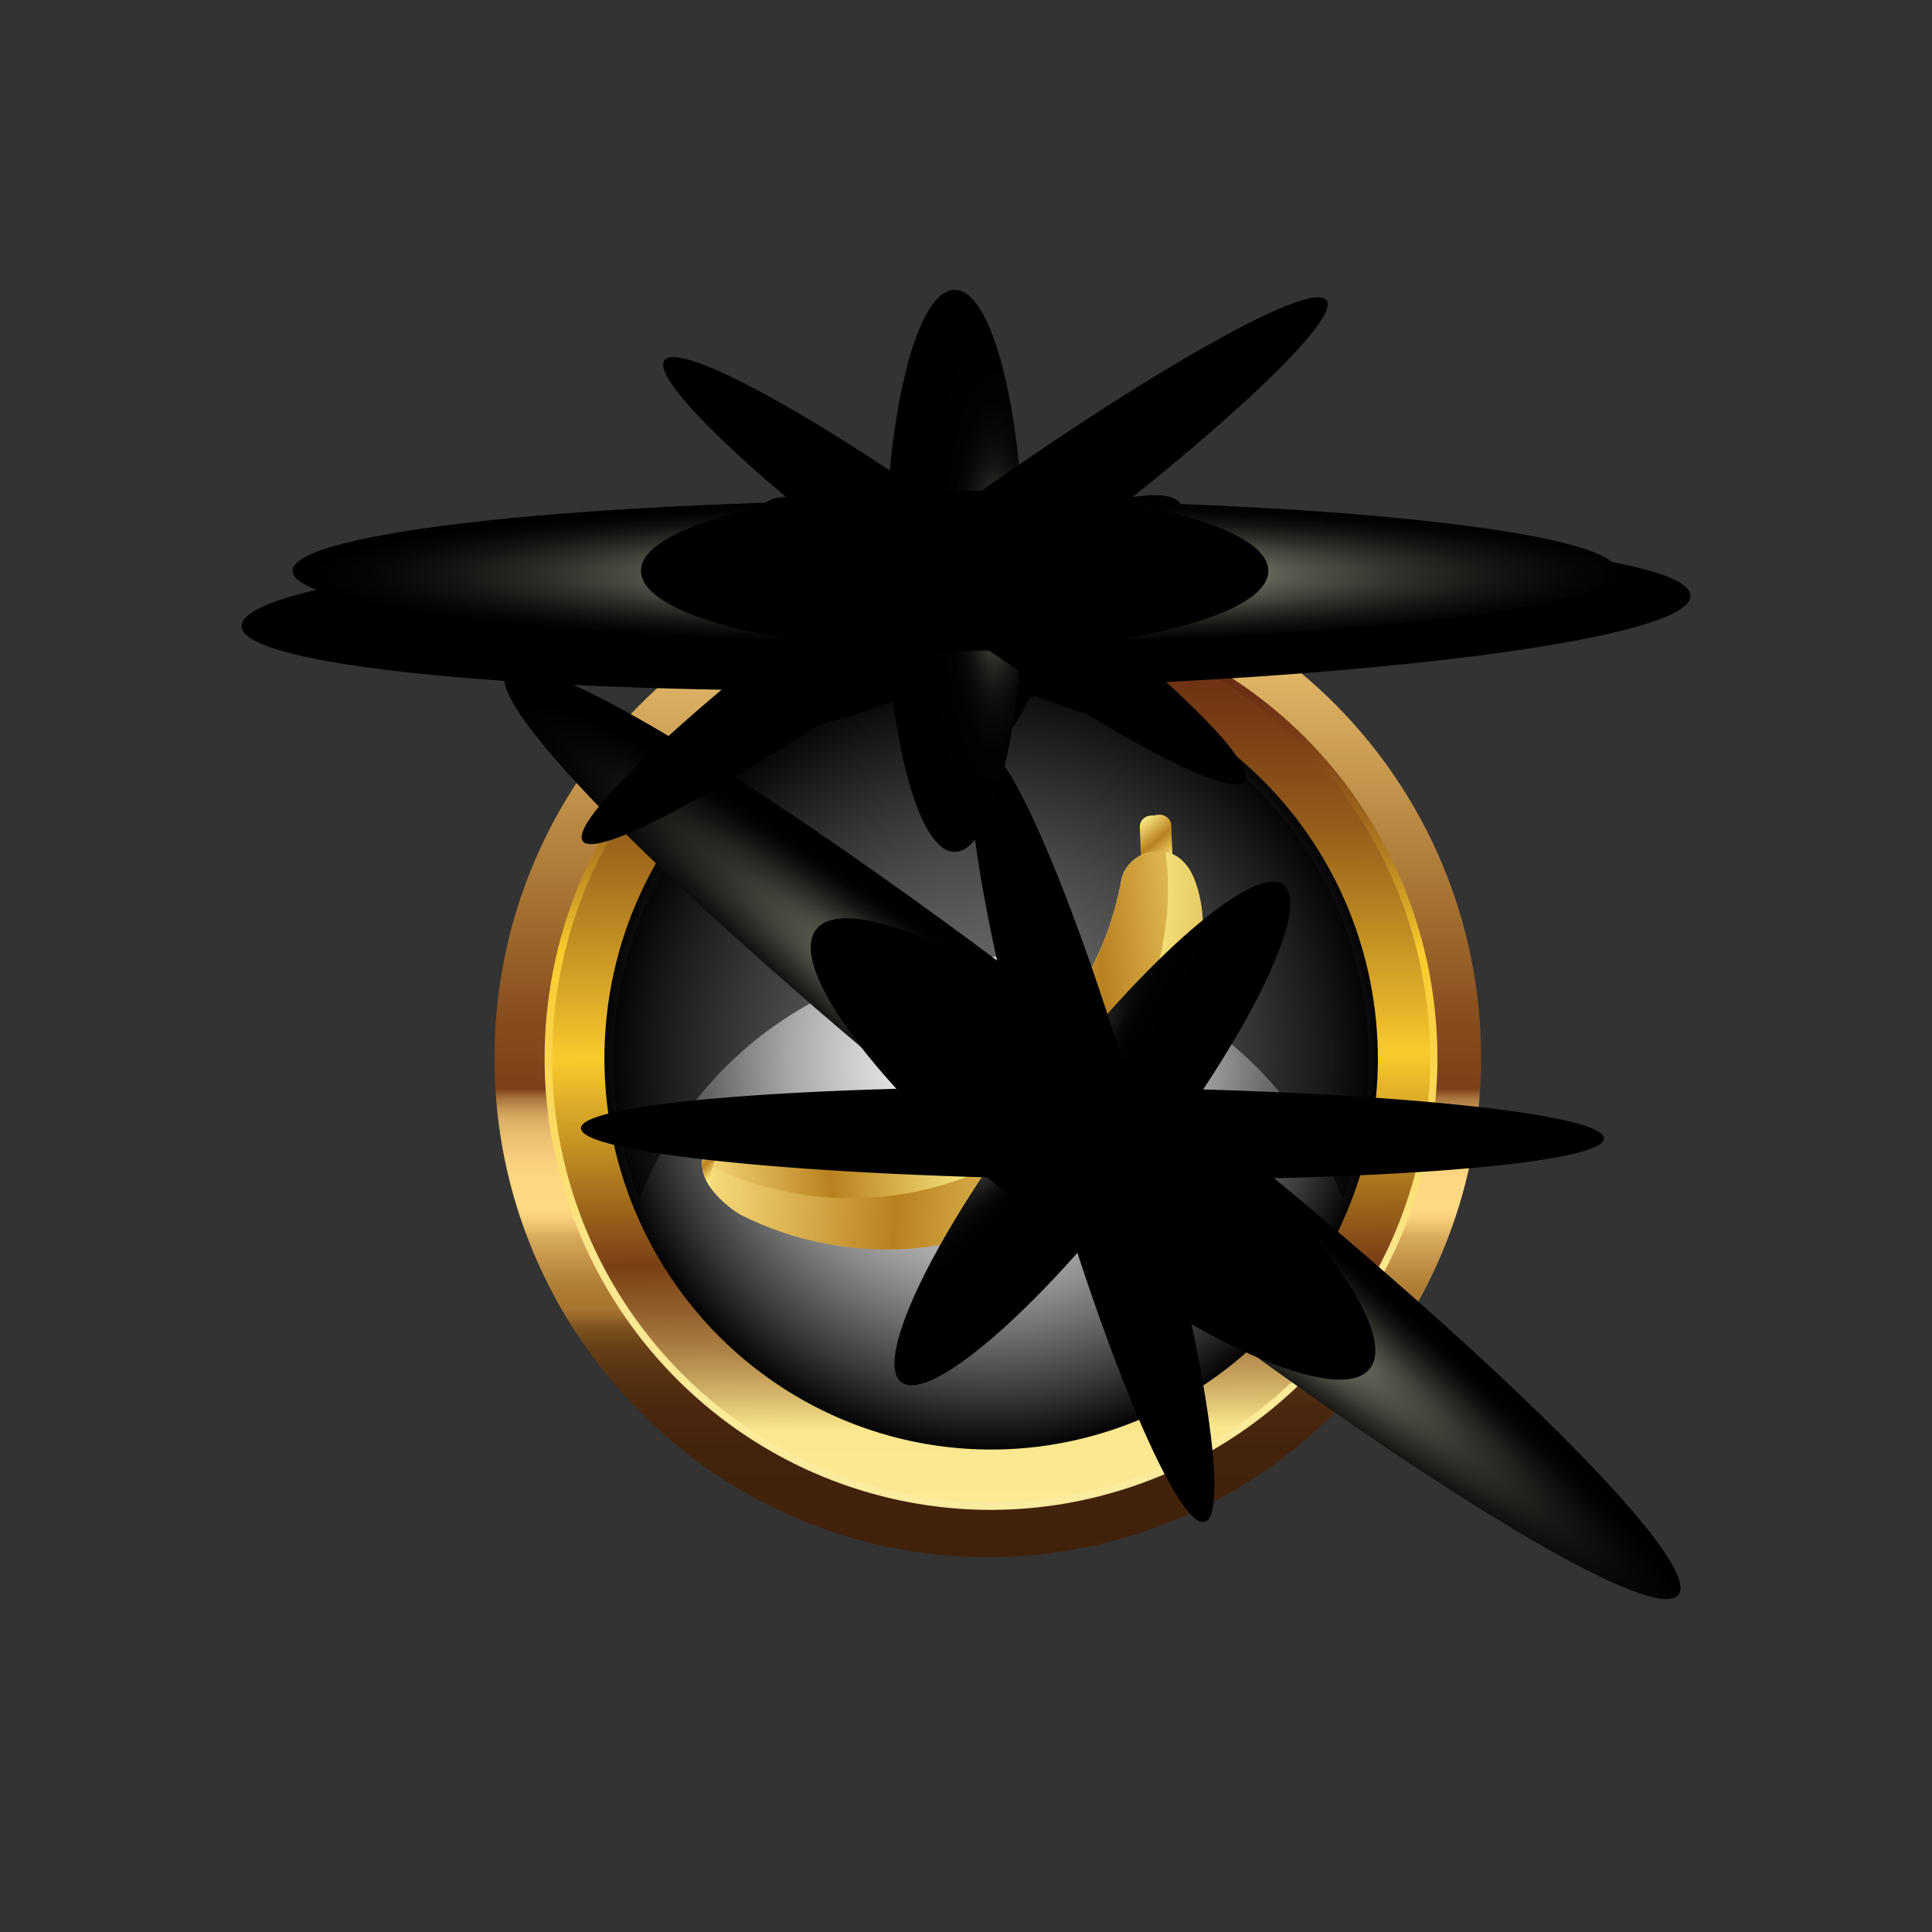 <svg width="120" height="120" viewBox="0 0 120 120" fill="none" xmlns="http://www.w3.org/2000/svg">
<rect x="0" y="0" width="120" height="120" fill="#333333" stroke="none"/>
<path d="M61.553 90.267C74.946 90.267 85.803 79.285 85.803 65.738C85.803 52.191 74.946 41.208 61.553 41.208C48.16 41.208 37.303 52.191 37.303 65.738C37.303 79.285 48.16 90.267 61.553 90.267Z" fill="url(#paint0_radial_153_424930)"/>
<path style="mix-blend-mode:multiply" d="M61.553 90.267C74.946 90.267 85.803 79.285 85.803 65.738C85.803 52.191 74.946 41.208 61.553 41.208C48.16 41.208 37.303 52.191 37.303 65.738C37.303 79.285 48.16 90.267 61.553 90.267Z" fill="url(#paint1_radial_153_424930)"/>
<path d="M61.353 96.721C44.462 96.721 30.713 82.821 30.713 65.728C30.713 48.635 44.455 34.735 61.353 34.735C78.252 34.735 91.994 48.635 91.994 65.728C91.994 82.821 78.245 96.721 61.353 96.721ZM61.353 38.184C55.966 38.185 50.7 39.803 46.222 42.831C41.743 45.859 38.253 50.163 36.192 55.198C34.132 60.233 33.593 65.773 34.645 71.117C35.697 76.462 38.291 81.371 42.101 85.223C45.911 89.076 50.765 91.7 56.049 92.762C61.333 93.825 66.809 93.279 71.786 91.193C76.763 89.107 81.017 85.576 84.01 81.045C87.003 76.514 88.6 71.187 88.6 65.737C88.592 58.431 85.718 51.427 80.61 46.261C75.502 41.096 68.576 38.191 61.353 38.184Z" fill="url(#paint2_linear_153_424930)"/>
<path d="M61.553 93.465C56.131 93.465 50.831 91.839 46.323 88.791C41.815 85.744 38.301 81.413 36.226 76.347C34.151 71.279 33.609 65.704 34.666 60.325C35.724 54.946 38.335 50.005 42.17 46.127C46.004 42.249 50.889 39.608 56.207 38.538C61.525 37.468 67.037 38.018 72.046 40.117C77.055 42.216 81.336 45.771 84.348 50.331C87.36 54.892 88.967 60.253 88.967 65.738C88.96 73.089 86.068 80.137 80.928 85.335C75.789 90.533 68.821 93.457 61.553 93.465ZM61.553 41.441C56.803 41.443 52.16 42.869 48.211 45.54C44.262 48.211 41.185 52.006 39.368 56.446C37.551 60.886 37.077 65.771 38.005 70.483C38.933 75.196 41.221 79.525 44.581 82.921C47.941 86.318 52.221 88.632 56.88 89.568C61.539 90.505 66.368 90.023 70.757 88.184C75.146 86.345 78.897 83.231 81.535 79.235C84.174 75.24 85.583 70.543 85.583 65.738C85.574 59.295 83.039 53.12 78.534 48.566C74.029 44.012 67.922 41.452 61.553 41.448V41.441Z" fill="url(#paint3_linear_153_424930)"/>
<path d="M61.553 93.782C56.069 93.782 50.708 92.137 46.149 89.055C41.589 85.973 38.035 81.593 35.936 76.468C33.838 71.343 33.289 65.703 34.359 60.263C35.429 54.822 38.07 49.825 41.948 45.902C45.826 41.98 50.767 39.309 56.145 38.227C61.524 37.145 67.099 37.701 72.166 39.824C77.232 41.947 81.562 45.542 84.609 50.155C87.655 54.767 89.281 60.19 89.281 65.738C89.273 73.173 86.349 80.302 81.15 85.56C75.952 90.817 68.904 93.774 61.553 93.782ZM61.553 38.153C56.16 38.155 50.889 39.775 46.405 42.807C41.922 45.839 38.428 50.148 36.366 55.188C34.303 60.228 33.764 65.775 34.818 71.125C35.871 76.475 38.469 81.389 42.283 85.246C46.097 89.102 50.956 91.729 56.246 92.792C61.535 93.856 67.018 93.309 72 91.221C76.983 89.133 81.241 85.597 84.238 81.061C87.234 76.525 88.834 71.193 88.834 65.738C88.823 58.424 85.945 51.413 80.831 46.243C75.717 41.073 68.784 38.166 61.553 38.16V38.153Z" fill="url(#paint4_linear_153_424930)"/>
<path style="mix-blend-mode:screen" opacity="0.56" d="M85.021 65.85C85.025 68.813 84.478 71.749 83.41 74.507C81.688 70.063 78.681 66.247 74.782 63.557C70.884 60.867 66.274 59.428 61.554 59.428C56.835 59.428 52.225 60.867 48.326 63.557C44.428 66.247 41.421 70.063 39.699 74.507C38.439 71.257 37.904 67.765 38.132 64.281C38.359 60.798 39.343 57.407 41.014 54.353C42.685 51.298 45.002 48.653 47.799 46.608C50.596 44.562 53.804 43.165 57.196 42.517C60.587 41.87 64.079 41.986 67.421 42.86C70.762 43.733 73.873 45.341 76.53 47.569C79.187 49.797 81.326 52.591 82.793 55.751C84.261 58.91 85.022 62.359 85.021 65.85Z" fill="url(#paint5_radial_153_424930)"/>
<path d="M72.888 55.052L70.936 55.136L70.797 51.38C70.78 50.992 71.091 50.672 71.489 50.656L71.989 50.639C72.387 50.622 72.715 50.925 72.732 51.312L72.888 55.052Z" fill="url(#paint6_linear_153_424930)"/>
<path d="M72.887 55.052L71.92 55.086L71.747 50.623L72.006 50.606C72.404 50.589 72.732 50.892 72.749 51.279L72.887 55.052Z" fill="url(#paint7_linear_153_424930)"/>
<path d="M74.668 56.585C74.84 58.37 74.754 60.206 74.391 62.059C72.318 72.467 61.987 79.272 51.311 77.251C49.41 76.897 47.631 76.274 45.99 75.448C45.869 75.381 44.798 74.724 44.141 73.781C43.813 73.31 43.571 72.77 43.606 72.198C43.606 72.198 43.606 72.198 43.606 72.181C43.606 72.114 43.623 72.046 43.64 71.996C43.657 71.928 43.675 71.878 43.709 71.827C43.951 71.389 44.556 71.12 45.333 70.951C47.026 70.581 49.497 70.699 50.533 70.648H50.55C50.81 70.648 51.052 70.632 51.311 70.615C51.328 70.615 51.345 70.615 51.345 70.615C51.622 70.598 51.898 70.581 52.175 70.547C52.261 70.547 52.347 70.531 52.416 70.531C52.485 70.514 52.554 70.514 52.641 70.497C52.71 70.497 52.779 70.48 52.848 70.463C52.952 70.446 53.038 70.446 53.142 70.43C53.332 70.396 53.522 70.379 53.695 70.345C53.798 70.329 53.902 70.312 54.023 70.278C54.317 70.227 54.61 70.16 54.887 70.093C54.973 70.076 55.059 70.059 55.163 70.025C55.249 70.008 55.336 69.975 55.44 69.958C55.699 69.891 55.975 69.806 56.234 69.722C56.252 69.722 56.269 69.705 56.286 69.705L56.355 69.688C56.735 69.57 57.115 69.436 57.495 69.284C57.841 69.149 58.204 68.998 58.549 68.846C58.601 68.829 58.636 68.812 58.687 68.779L58.739 68.762C58.964 68.661 59.188 68.543 59.413 68.425C59.43 68.408 59.465 68.408 59.482 68.391C59.517 68.374 59.534 68.358 59.569 68.341C60.208 68.004 60.812 67.65 61.417 67.246C61.538 67.179 61.642 67.095 61.763 67.01C61.866 66.943 61.97 66.859 62.091 66.775C62.108 66.758 62.125 66.741 62.142 66.741C62.194 66.69 62.264 66.657 62.315 66.606C62.488 66.472 62.661 66.337 62.834 66.202C62.92 66.135 63.007 66.067 63.093 66C63.214 65.899 63.352 65.781 63.473 65.663C63.525 65.612 63.577 65.579 63.611 65.528C63.784 65.376 63.957 65.225 64.112 65.056C64.838 64.349 65.529 63.591 66.133 62.766C66.151 62.749 66.151 62.732 66.168 62.715C66.41 62.412 66.635 62.092 66.842 61.755C66.945 61.604 67.049 61.452 67.135 61.301C67.204 61.183 67.291 61.048 67.36 60.93C67.377 60.913 67.394 60.88 67.394 60.863C67.55 60.593 67.705 60.307 67.844 60.021C68.638 58.488 69.226 56.821 69.571 55.069C69.606 54.883 69.641 54.698 69.675 54.513C69.675 54.513 69.692 54.462 69.727 54.378C69.744 54.345 69.744 54.328 69.761 54.294C69.761 54.277 69.779 54.261 69.779 54.244C69.779 54.227 69.796 54.21 69.796 54.193C69.951 53.873 70.262 53.435 70.815 53.149C71.212 52.947 71.731 52.829 72.405 52.93C73.044 53.031 73.51 53.435 73.856 53.957C74.374 54.766 74.581 55.894 74.668 56.585Z" fill="url(#paint8_linear_153_424930)"/>
<path d="M72.404 52.913C72.404 52.93 72.404 52.93 72.404 52.947C72.612 54.648 72.595 56.399 72.301 58.168C72.266 58.404 72.214 58.639 72.18 58.875C70.107 69.284 59.776 76.089 49.099 74.068C47.51 73.764 46.024 73.293 44.608 72.67C44.4 72.568 44.193 72.484 43.986 72.383C43.865 72.316 43.727 72.248 43.605 72.198C43.605 72.131 43.623 72.063 43.64 72.013C43.657 71.945 43.675 71.895 43.709 71.844C43.951 71.406 44.556 71.137 45.333 70.969C47.026 70.598 49.497 70.716 50.533 70.665H50.55C50.809 70.665 51.051 70.648 51.311 70.632C51.328 70.632 51.345 70.632 51.345 70.632C51.622 70.615 51.898 70.598 52.174 70.564C52.192 70.564 52.226 70.564 52.243 70.564C52.295 70.564 52.364 70.547 52.416 70.547C52.485 70.531 52.554 70.531 52.641 70.514C52.727 70.497 52.779 70.497 52.848 70.48C52.952 70.463 53.038 70.463 53.142 70.446C53.332 70.413 53.522 70.379 53.694 70.362C53.798 70.345 53.902 70.329 54.023 70.295C54.213 70.261 54.386 70.228 54.558 70.177C54.662 70.16 54.766 70.126 54.887 70.11C54.973 70.093 55.059 70.059 55.163 70.042C55.249 70.025 55.336 69.992 55.44 69.975C55.699 69.907 55.975 69.823 56.234 69.739C56.251 69.739 56.269 69.722 56.286 69.722L56.355 69.705C56.424 69.688 56.493 69.655 56.562 69.638C56.873 69.537 57.184 69.419 57.495 69.301C57.806 69.183 58.1 69.048 58.411 68.913C58.463 68.897 58.497 68.88 58.549 68.846C58.601 68.829 58.636 68.813 58.687 68.779L58.739 68.762C58.877 68.695 59.016 68.627 59.154 68.56C59.24 68.509 59.327 68.476 59.413 68.442C59.43 68.425 59.465 68.425 59.482 68.408C59.517 68.391 59.534 68.375 59.568 68.358C59.689 68.29 59.81 68.223 59.931 68.156C60.018 68.105 60.104 68.055 60.19 68.004C60.225 67.987 60.277 67.954 60.311 67.937C60.432 67.869 60.553 67.785 60.674 67.718C60.795 67.65 60.899 67.583 61.002 67.499C61.141 67.415 61.261 67.331 61.4 67.246C61.521 67.162 61.624 67.095 61.745 67.01C61.849 66.926 61.953 66.859 62.073 66.775C62.091 66.758 62.108 66.741 62.125 66.741C62.177 66.691 62.246 66.657 62.298 66.606C62.471 66.472 62.644 66.337 62.816 66.202C62.903 66.135 62.989 66.067 63.075 66C63.196 65.899 63.334 65.781 63.455 65.663C63.507 65.612 63.559 65.579 63.594 65.528C63.646 65.478 63.697 65.444 63.732 65.394C63.853 65.275 63.974 65.174 64.095 65.057C64.198 64.956 64.285 64.871 64.388 64.77C64.509 64.653 64.613 64.551 64.717 64.433C64.769 64.383 64.82 64.316 64.889 64.248C64.924 64.198 64.976 64.147 65.01 64.114C65.114 64.013 65.2 63.895 65.304 63.794C65.408 63.676 65.494 63.575 65.598 63.457C65.667 63.372 65.753 63.272 65.822 63.187C65.926 63.052 66.03 62.918 66.133 62.783C66.151 62.766 66.151 62.749 66.168 62.732C66.271 62.597 66.358 62.48 66.444 62.345C66.496 62.261 66.565 62.176 66.617 62.092C66.686 61.991 66.755 61.873 66.842 61.772C66.911 61.671 66.963 61.587 67.032 61.486C67.066 61.435 67.101 61.368 67.135 61.318C67.204 61.2 67.291 61.065 67.36 60.947C67.377 60.93 67.394 60.897 67.394 60.88C67.446 60.779 67.515 60.678 67.567 60.56C67.619 60.475 67.654 60.391 67.705 60.307C67.757 60.223 67.792 60.139 67.844 60.038C67.913 59.92 67.965 59.785 68.034 59.65C68.068 59.583 68.103 59.515 68.137 59.448C68.224 59.28 68.293 59.111 68.362 58.943C68.414 58.825 68.465 58.724 68.5 58.606C68.569 58.437 68.638 58.269 68.707 58.101C68.742 57.983 68.794 57.865 68.828 57.747C68.897 57.578 68.949 57.393 69.001 57.208C69.036 57.09 69.07 56.989 69.105 56.871C69.174 56.669 69.226 56.467 69.278 56.282C69.295 56.197 69.312 56.13 69.347 56.046C69.347 56.012 69.364 55.978 69.364 55.962C69.433 55.675 69.502 55.372 69.571 55.086C69.606 54.901 69.64 54.715 69.675 54.53C69.675 54.53 69.692 54.48 69.727 54.395C69.744 54.362 69.744 54.345 69.761 54.311C69.761 54.294 69.779 54.277 69.779 54.261C69.779 54.244 69.796 54.227 69.796 54.21C69.951 53.89 70.262 53.452 70.815 53.166C71.212 52.93 71.731 52.812 72.404 52.913Z" fill="url(#paint9_linear_153_424930)"/>
<path d="M45.351 70.918C44.452 71.676 44.003 72.602 44.141 73.764C43.813 73.293 43.571 72.754 43.606 72.181C43.606 72.181 43.606 72.181 43.606 72.165C43.606 72.097 43.623 72.03 43.64 71.979C43.657 71.912 43.675 71.861 43.709 71.811C43.968 71.356 44.59 71.086 45.351 70.918Z" fill="url(#paint10_linear_153_424930)"/>
<path style="mix-blend-mode:color-dodge" d="M104.255 99.055C105.914 96.899 90.96 82.321 70.854 66.494C50.748 50.667 33.104 39.585 31.445 41.742C29.786 43.898 44.74 58.476 64.847 74.302C84.953 90.129 102.597 101.211 104.255 99.055Z" fill="url(#paint11_radial_153_424930)"/>
<path style="mix-blend-mode:color-dodge" d="M71 72.878C77.562 64.349 81.47 56.325 79.73 54.956C77.99 53.586 71.261 59.39 64.7 67.918C58.138 76.447 54.23 84.471 55.969 85.841C57.709 87.21 64.439 81.406 71 72.878Z" fill="url(#paint12_radial_153_424930)"/>
<path style="mix-blend-mode:color-dodge" d="M67.824 73.255C85.369 73.432 99.605 72.293 99.621 70.713C99.636 69.132 85.425 67.708 67.88 67.531C50.334 67.355 36.098 68.493 36.083 70.074C36.067 71.654 50.278 73.079 67.824 73.255Z" fill="url(#paint13_radial_153_424930)"/>
<path style="mix-blend-mode:color-dodge" d="M74.834 94.521C76.463 94.039 74.655 82.846 70.798 69.52C66.941 56.195 62.494 45.784 60.866 46.266C59.238 46.748 61.045 57.941 64.902 71.267C68.76 84.592 73.206 95.004 74.834 94.521Z" fill="url(#paint14_radial_153_424930)"/>
<path style="mix-blend-mode:screen" d="M85.09 84.999C86.969 82.572 80.794 74.501 71.296 66.971C61.798 59.44 52.574 55.303 50.694 57.729C48.814 60.156 54.99 68.227 64.487 75.757C73.986 83.287 83.21 87.425 85.09 84.999Z" fill="url(#paint15_radial_153_424930)"/>
<path style="mix-blend-mode:color-dodge" d="M60.099 42.806C84.952 42.284 105.054 39.685 105 37.001C104.943 34.317 84.752 32.565 59.9 33.087C35.047 33.609 14.945 36.208 15 38.892C15.055 41.576 35.247 43.328 60.099 42.806Z" fill="url(#paint16_radial_153_424930)"/>
<path style="mix-blend-mode:color-dodge" d="M60.172 46.703C62.779 46.65 64.823 43.049 64.736 38.659C64.65 34.269 62.466 30.753 59.859 30.805C57.252 30.858 55.209 34.459 55.295 38.849C55.382 43.239 57.565 46.755 60.172 46.703Z" fill="url(#paint17_radial_153_424930)"/>
<path style="mix-blend-mode:color-dodge" d="M61.27 40.991C68.727 37.269 74.139 32.955 73.359 31.355C72.578 29.755 65.901 31.474 58.444 35.196C50.987 38.917 45.575 43.231 46.355 44.831C47.136 46.431 53.813 44.712 61.27 40.991Z" fill="url(#paint18_radial_153_424930)"/>
<path style="mix-blend-mode:color-dodge" d="M72.453 44.429C73.209 42.945 68.222 38.827 61.316 35.231C54.41 31.634 48.199 29.922 47.444 31.406C46.689 32.89 51.675 37.008 58.581 40.604C65.487 44.2 71.698 45.913 72.453 44.429Z" fill="url(#paint19_radial_153_424930)"/>
<path style="mix-blend-mode:screen" d="M60.112 43.437C71.886 43.19 81.38 40.533 81.318 37.503C81.255 34.473 71.66 32.218 59.887 32.465C48.113 32.712 38.619 35.369 38.681 38.399C38.743 41.429 48.338 43.685 60.112 43.437Z" fill="url(#paint20_radial_153_424930)"/>
<path style="mix-blend-mode:color-dodge" d="M59.298 39.869C82.011 39.869 100.424 37.893 100.424 35.456C100.424 33.018 82.011 31.043 59.298 31.043C36.585 31.043 18.172 33.018 18.172 35.456C18.172 37.893 36.585 39.869 59.298 39.869Z" fill="url(#paint21_radial_153_424930)"/>
<path style="mix-blend-mode:color-dodge" d="M59.298 52.911C61.681 52.911 63.612 45.096 63.612 35.456C63.612 25.815 61.681 18 59.298 18C56.916 18 54.984 25.815 54.984 35.456C54.984 45.096 56.916 52.911 59.298 52.911Z" fill="url(#paint22_radial_153_424930)"/>
<path style="mix-blend-mode:color-dodge" d="M61.07 37.949C73.828 28.674 83.376 20.034 82.395 18.653C81.415 17.271 70.278 23.671 57.519 32.946C44.761 42.222 35.213 50.861 36.194 52.243C37.174 53.624 48.312 47.225 61.07 37.949Z" fill="url(#paint23_radial_153_424930)"/>
<path style="mix-blend-mode:color-dodge" d="M77.318 48.512C78.216 47.242 70.873 40.365 60.917 33.15C50.961 25.936 42.162 21.116 41.264 22.386C40.366 23.656 47.709 30.533 57.665 37.748C67.621 44.962 76.42 49.781 77.318 48.512Z" fill="url(#paint24_radial_153_424930)"/>
<path style="mix-blend-mode:screen" d="M59.298 40.436C70.058 40.436 78.781 38.206 78.781 35.456C78.781 32.705 70.058 30.475 59.298 30.475C48.538 30.475 39.815 32.705 39.815 35.456C39.815 38.206 48.538 40.436 59.298 40.436Z" fill="url(#paint25_radial_153_424930)"/>
<defs>
<radialGradient id="paint0_radial_153_424930" cx="0" cy="0" r="1" gradientUnits="userSpaceOnUse" gradientTransform="translate(59.049 46.548) scale(47.574 48.122)">
<stop stop-color="#58595B"/>
<stop offset="1"/>
</radialGradient>
<radialGradient id="paint1_radial_153_424930" cx="0" cy="0" r="1" gradientUnits="userSpaceOnUse" gradientTransform="translate(61.553 65.738) scale(24.25 24.529)">
<stop stop-color="white"/>
<stop offset="0.09" stop-color="#F9F9F9"/>
<stop offset="0.22" stop-color="#E8E8E8"/>
<stop offset="0.36" stop-color="#CDCDCD"/>
<stop offset="0.52" stop-color="#A7A7A7"/>
<stop offset="0.68" stop-color="#757575"/>
<stop offset="0.85" stop-color="#3A3A3A"/>
<stop offset="1"/>
</radialGradient>
<linearGradient id="paint2_linear_153_424930" x1="61.353" y1="96.721" x2="61.353" y2="34.751" gradientUnits="userSpaceOnUse">
<stop stop-color="#42210B"/>
<stop offset="0.11" stop-color="#44230C"/>
<stop offset="0.15" stop-color="#4B280E"/>
<stop offset="0.18" stop-color="#563212"/>
<stop offset="0.21" stop-color="#674018"/>
<stop offset="0.23" stop-color="#7D5220"/>
<stop offset="0.24" stop-color="#98682A"/>
<stop offset="0.25" stop-color="#A97630"/>
<stop offset="0.27" stop-color="#AE7C35"/>
<stop offset="0.29" stop-color="#BD8D44"/>
<stop offset="0.32" stop-color="#D6AA5B"/>
<stop offset="0.34" stop-color="#F8D17C"/>
<stop offset="0.35" stop-color="#FFD983"/>
<stop offset="0.38" stop-color="#FDD781"/>
<stop offset="0.4" stop-color="#F6CE7C"/>
<stop offset="0.42" stop-color="#EAC172"/>
<stop offset="0.44" stop-color="#D9AD64"/>
<stop offset="0.45" stop-color="#C39352"/>
<stop offset="0.46" stop-color="#A8743C"/>
<stop offset="0.47" stop-color="#7C4018"/>
<stop offset="0.54" stop-color="#874D1E"/>
<stop offset="0.64" stop-color="#A16D2E"/>
<stop offset="1" stop-color="#FCD681"/>
</linearGradient>
<linearGradient id="paint3_linear_153_424930" x1="61.347" y1="34.169" x2="61.805" y2="102.418" gradientUnits="userSpaceOnUse">
<stop offset="0.06" stop-color="#662A12"/>
<stop offset="0.11" stop-color="#6B3013"/>
<stop offset="0.17" stop-color="#7B4016"/>
<stop offset="0.25" stop-color="#945C1A"/>
<stop offset="0.33" stop-color="#B78221"/>
<stop offset="0.42" stop-color="#E4B329"/>
<stop offset="0.46" stop-color="#FACB2D"/>
<stop offset="0.65" stop-color="#793F15"/>
<stop offset="0.66" stop-color="#80481B"/>
<stop offset="0.69" stop-color="#925F2C"/>
<stop offset="0.73" stop-color="#AF8547"/>
<stop offset="0.77" stop-color="#D7B96D"/>
<stop offset="0.8" stop-color="#FBE78E"/>
<stop offset="0.99" stop-color="#FBEC9F"/>
</linearGradient>
<linearGradient id="paint4_linear_153_424930" x1="61.553" y1="93.782" x2="61.553" y2="37.691" gradientUnits="userSpaceOnUse">
<stop offset="0.01" stop-color="#FBEC9F"/>
<stop offset="0.27" stop-color="#FBE78E"/>
<stop offset="0.62" stop-color="#FACB2D"/>
<stop offset="0.65" stop-color="#E4B329"/>
<stop offset="0.72" stop-color="#B78221"/>
<stop offset="0.79" stop-color="#945C1A"/>
<stop offset="0.85" stop-color="#7B4016"/>
<stop offset="0.9" stop-color="#6B3013"/>
<stop offset="0.94" stop-color="#662A12"/>
</linearGradient>
<radialGradient id="paint5_radial_153_424930" cx="0" cy="0" r="1" gradientUnits="userSpaceOnUse" gradientTransform="translate(55085.4 -320.8) scale(9726.97 6714.38)">
<stop stop-color="#58595B"/>
<stop offset="1"/>
</radialGradient>
<linearGradient id="paint6_linear_153_424930" x1="68.261" y1="49.075" x2="72.316" y2="53.87" gradientUnits="userSpaceOnUse">
<stop stop-color="#FFE988"/>
<stop offset="0.25" stop-color="#BA801E"/>
<stop offset="0.5" stop-color="#FBEC83"/>
<stop offset="0.75" stop-color="#BA801F"/>
<stop offset="1" stop-color="#FFE97F"/>
</linearGradient>
<linearGradient id="paint7_linear_153_424930" x1="68.549" y1="48.833" x2="72.604" y2="53.627" gradientUnits="userSpaceOnUse">
<stop stop-color="#FFE988"/>
<stop offset="0.25" stop-color="#BA801E"/>
<stop offset="0.5" stop-color="#FBEC83"/>
<stop offset="0.75" stop-color="#BA801F"/>
<stop offset="1" stop-color="#FFE97F"/>
</linearGradient>
<linearGradient id="paint8_linear_153_424930" x1="43.108" y1="63.744" x2="96.488" y2="67.919" gradientUnits="userSpaceOnUse">
<stop stop-color="#FFE988"/>
<stop offset="0.25" stop-color="#BA801E"/>
<stop offset="0.5" stop-color="#FBEC83"/>
<stop offset="0.75" stop-color="#BA801F"/>
<stop offset="1" stop-color="#FFE97F"/>
</linearGradient>
<linearGradient id="paint9_linear_153_424930" x1="41.635" y1="65.975" x2="77.777" y2="61.804" gradientUnits="userSpaceOnUse">
<stop stop-color="#FFE988"/>
<stop offset="0.25" stop-color="#BA801E"/>
<stop offset="0.5" stop-color="#FBEC83"/>
<stop offset="0.75" stop-color="#BA801F"/>
<stop offset="1" stop-color="#FFE97F"/>
</linearGradient>
<linearGradient id="paint10_linear_153_424930" x1="42.457" y1="70.026" x2="44.827" y2="72.546" gradientUnits="userSpaceOnUse">
<stop stop-color="#FFE988"/>
<stop offset="0.25" stop-color="#BA801E"/>
<stop offset="0.5" stop-color="#FBEC83"/>
<stop offset="0.75" stop-color="#BA801F"/>
<stop offset="1" stop-color="#FFE97F"/>
</linearGradient>
<radialGradient id="paint11_radial_153_424930" cx="0" cy="0" r="1" gradientUnits="userSpaceOnUse" gradientTransform="translate(68.416 72.316) rotate(38.208) scale(46.614 5.053)">
<stop stop-color="#FCFBDF"/>
<stop offset="0.16" stop-color="#BCBCA7"/>
<stop offset="0.33" stop-color="#848375"/>
<stop offset="0.49" stop-color="#55544B"/>
<stop offset="0.64" stop-color="#30302A"/>
<stop offset="0.78" stop-color="#161513"/>
<stop offset="0.9" stop-color="#060605"/>
<stop offset="1"/>
</radialGradient>
<radialGradient id="paint12_radial_153_424930" cx="0" cy="0" r="1" gradientUnits="userSpaceOnUse" gradientTransform="translate(64.421 68.457) rotate(127.572) scale(19.591 3.781)">
<stop stop-color="#FCFBDF"/>
<stop offset="0.01" stop-color="#F6F5D9"/>
<stop offset="0.05" stop-color="#C8C7B1"/>
<stop offset="0.09" stop-color="#9D9C8B"/>
<stop offset="0.14" stop-color="#777769"/>
<stop offset="0.19" stop-color="#57564D"/>
<stop offset="0.25" stop-color="#3B3B35"/>
<stop offset="0.32" stop-color="#252521"/>
<stop offset="0.4" stop-color="#141412"/>
<stop offset="0.49" stop-color="#090908"/>
<stop offset="0.63" stop-color="#020202"/>
<stop offset="1"/>
</radialGradient>
<radialGradient id="paint13_radial_153_424930" cx="0" cy="0" r="1" gradientUnits="userSpaceOnUse" gradientTransform="translate(-26470.1 1591.77) rotate(-179.423) scale(8571.1 75.702)">
<stop stop-color="#FCFBDF"/>
<stop offset="0.01" stop-color="#F6F5D9"/>
<stop offset="0.05" stop-color="#C8C7B1"/>
<stop offset="0.09" stop-color="#9D9C8B"/>
<stop offset="0.14" stop-color="#777769"/>
<stop offset="0.19" stop-color="#57564D"/>
<stop offset="0.25" stop-color="#3B3B35"/>
<stop offset="0.32" stop-color="#252521"/>
<stop offset="0.4" stop-color="#141412"/>
<stop offset="0.49" stop-color="#090908"/>
<stop offset="0.63" stop-color="#020202"/>
<stop offset="1"/>
</radialGradient>
<radialGradient id="paint14_radial_153_424930" cx="0" cy="0" r="1" gradientUnits="userSpaceOnUse" gradientTransform="translate(3249.4 233.154) rotate(-106.144) scale(657.082 658.237)">
<stop stop-color="#FCFBDF"/>
<stop offset="0.01" stop-color="#F6F5D9"/>
<stop offset="0.05" stop-color="#C8C7B1"/>
<stop offset="0.09" stop-color="#9D9C8B"/>
<stop offset="0.14" stop-color="#777769"/>
<stop offset="0.19" stop-color="#57564D"/>
<stop offset="0.25" stop-color="#3B3B35"/>
<stop offset="0.32" stop-color="#252521"/>
<stop offset="0.4" stop-color="#141412"/>
<stop offset="0.49" stop-color="#090908"/>
<stop offset="0.63" stop-color="#020202"/>
<stop offset="1"/>
</radialGradient>
<radialGradient id="paint15_radial_153_424930" cx="0" cy="0" r="1" gradientUnits="userSpaceOnUse" gradientTransform="translate(875.015 10598.4) rotate(38.408) scale(1033.21 957.143)">
<stop stop-color="#FCFBDF"/>
<stop offset="0.01" stop-color="#F6F5D9"/>
<stop offset="0.05" stop-color="#C8C7B1"/>
<stop offset="0.09" stop-color="#9D9C8B"/>
<stop offset="0.14" stop-color="#777769"/>
<stop offset="0.19" stop-color="#57564D"/>
<stop offset="0.25" stop-color="#3B3B35"/>
<stop offset="0.32" stop-color="#252521"/>
<stop offset="0.4" stop-color="#141412"/>
<stop offset="0.49" stop-color="#090908"/>
<stop offset="0.63" stop-color="#020202"/>
<stop offset="1"/>
</radialGradient>
<radialGradient id="paint16_radial_153_424930" cx="0" cy="0" r="1" gradientUnits="userSpaceOnUse" gradientTransform="translate(89647.3 -1162.62) rotate(-1.204) scale(17376.6 205.633)">
<stop stop-color="#FCFBDF"/>
<stop offset="0.16" stop-color="#BCBCA7"/>
<stop offset="0.33" stop-color="#848375"/>
<stop offset="0.49" stop-color="#55544B"/>
<stop offset="0.64" stop-color="#30302A"/>
<stop offset="0.78" stop-color="#161513"/>
<stop offset="0.9" stop-color="#060605"/>
<stop offset="1"/>
</radialGradient>
<radialGradient id="paint17_radial_153_424930" cx="0" cy="0" r="1" gradientUnits="userSpaceOnUse" gradientTransform="translate(4713.22 1394.73) rotate(88.873) scale(328.48 332.675)">
<stop stop-color="#FCFBDF"/>
<stop offset="0.01" stop-color="#F6F5D9"/>
<stop offset="0.05" stop-color="#C8C7B1"/>
<stop offset="0.09" stop-color="#9D9C8B"/>
<stop offset="0.14" stop-color="#777769"/>
<stop offset="0.19" stop-color="#57564D"/>
<stop offset="0.25" stop-color="#3B3B35"/>
<stop offset="0.32" stop-color="#252521"/>
<stop offset="0.4" stop-color="#141412"/>
<stop offset="0.49" stop-color="#090908"/>
<stop offset="0.63" stop-color="#020202"/>
<stop offset="1"/>
</radialGradient>
<radialGradient id="paint18_radial_153_424930" cx="0" cy="0" r="1" gradientUnits="userSpaceOnUse" gradientTransform="translate(-3574.35 3261.41) rotate(153.479) scale(1915.72 85.259)">
<stop stop-color="#FCFBDF"/>
<stop offset="0.01" stop-color="#F6F5D9"/>
<stop offset="0.05" stop-color="#C8C7B1"/>
<stop offset="0.09" stop-color="#9D9C8B"/>
<stop offset="0.14" stop-color="#777769"/>
<stop offset="0.19" stop-color="#57564D"/>
<stop offset="0.25" stop-color="#3B3B35"/>
<stop offset="0.32" stop-color="#252521"/>
<stop offset="0.4" stop-color="#141412"/>
<stop offset="0.49" stop-color="#090908"/>
<stop offset="0.63" stop-color="#020202"/>
<stop offset="1"/>
</radialGradient>
<radialGradient id="paint19_radial_153_424930" cx="0" cy="0" r="1" gradientUnits="userSpaceOnUse" gradientTransform="translate(2342.58 -2653.58) rotate(-152.492) scale(364.501 375.52)">
<stop stop-color="#FCFBDF"/>
<stop offset="0.01" stop-color="#F6F5D9"/>
<stop offset="0.05" stop-color="#C8C7B1"/>
<stop offset="0.09" stop-color="#9D9C8B"/>
<stop offset="0.14" stop-color="#777769"/>
<stop offset="0.19" stop-color="#57564D"/>
<stop offset="0.25" stop-color="#3B3B35"/>
<stop offset="0.32" stop-color="#252521"/>
<stop offset="0.4" stop-color="#141412"/>
<stop offset="0.49" stop-color="#090908"/>
<stop offset="0.63" stop-color="#020202"/>
<stop offset="1"/>
</radialGradient>
<radialGradient id="paint20_radial_153_424930" cx="0" cy="0" r="1" gradientUnits="userSpaceOnUse" gradientTransform="translate(24950 326.577) rotate(-1.204) scale(3974.79 272.761)">
<stop stop-color="#FCFBDF"/>
<stop offset="0.01" stop-color="#F6F5D9"/>
<stop offset="0.05" stop-color="#C8C7B1"/>
<stop offset="0.09" stop-color="#9D9C8B"/>
<stop offset="0.14" stop-color="#777769"/>
<stop offset="0.19" stop-color="#57564D"/>
<stop offset="0.25" stop-color="#3B3B35"/>
<stop offset="0.32" stop-color="#252521"/>
<stop offset="0.4" stop-color="#141412"/>
<stop offset="0.49" stop-color="#090908"/>
<stop offset="0.63" stop-color="#020202"/>
<stop offset="1"/>
</radialGradient>
<radialGradient id="paint21_radial_153_424930" cx="0" cy="0" r="1" gradientUnits="userSpaceOnUse" gradientTransform="translate(60.686 35.688) scale(41.377 4.527)">
<stop stop-color="#FCFBDF"/>
<stop offset="0.16" stop-color="#BCBCA7"/>
<stop offset="0.33" stop-color="#848375"/>
<stop offset="0.49" stop-color="#55544B"/>
<stop offset="0.64" stop-color="#30302A"/>
<stop offset="0.78" stop-color="#161513"/>
<stop offset="0.9" stop-color="#060605"/>
<stop offset="1"/>
</radialGradient>
<radialGradient id="paint22_radial_153_424930" cx="0" cy="0" r="1" gradientUnits="userSpaceOnUse" gradientTransform="translate(61.776 35.826) rotate(90) scale(17.551 4.475)">
<stop stop-color="#FCFBDF"/>
<stop offset="0.01" stop-color="#F6F5D9"/>
<stop offset="0.05" stop-color="#C8C7B1"/>
<stop offset="0.09" stop-color="#9D9C8B"/>
<stop offset="0.14" stop-color="#777769"/>
<stop offset="0.19" stop-color="#57564D"/>
<stop offset="0.25" stop-color="#3B3B35"/>
<stop offset="0.32" stop-color="#252521"/>
<stop offset="0.4" stop-color="#141412"/>
<stop offset="0.49" stop-color="#090908"/>
<stop offset="0.63" stop-color="#020202"/>
<stop offset="1"/>
</radialGradient>
<radialGradient id="paint23_radial_153_424930" cx="0" cy="0" r="1" gradientUnits="userSpaceOnUse" gradientTransform="translate(-13941 11640.5) rotate(143.981) scale(7705.07 81.12)">
<stop stop-color="#FCFBDF"/>
<stop offset="0.01" stop-color="#F6F5D9"/>
<stop offset="0.05" stop-color="#C8C7B1"/>
<stop offset="0.09" stop-color="#9D9C8B"/>
<stop offset="0.14" stop-color="#777769"/>
<stop offset="0.19" stop-color="#57564D"/>
<stop offset="0.25" stop-color="#3B3B35"/>
<stop offset="0.32" stop-color="#252521"/>
<stop offset="0.4" stop-color="#141412"/>
<stop offset="0.49" stop-color="#090908"/>
<stop offset="0.63" stop-color="#020202"/>
<stop offset="1"/>
</radialGradient>
<radialGradient id="paint24_radial_153_424930" cx="0" cy="0" r="1" gradientUnits="userSpaceOnUse" gradientTransform="translate(5645.29 -4626.44) rotate(-144.072) scale(593.728 591.321)">
<stop stop-color="#FCFBDF"/>
<stop offset="0.01" stop-color="#F6F5D9"/>
<stop offset="0.05" stop-color="#C8C7B1"/>
<stop offset="0.09" stop-color="#9D9C8B"/>
<stop offset="0.14" stop-color="#777769"/>
<stop offset="0.19" stop-color="#57564D"/>
<stop offset="0.25" stop-color="#3B3B35"/>
<stop offset="0.32" stop-color="#252521"/>
<stop offset="0.4" stop-color="#141412"/>
<stop offset="0.49" stop-color="#090908"/>
<stop offset="0.63" stop-color="#020202"/>
<stop offset="1"/>
</radialGradient>
<radialGradient id="paint25_radial_153_424930" cx="0" cy="0" r="1" gradientUnits="userSpaceOnUse" gradientTransform="translate(23722.2 425.128) scale(3631.85 216.618)">
<stop stop-color="#FCFBDF"/>
<stop offset="0.01" stop-color="#F6F5D9"/>
<stop offset="0.05" stop-color="#C8C7B1"/>
<stop offset="0.09" stop-color="#9D9C8B"/>
<stop offset="0.14" stop-color="#777769"/>
<stop offset="0.19" stop-color="#57564D"/>
<stop offset="0.25" stop-color="#3B3B35"/>
<stop offset="0.32" stop-color="#252521"/>
<stop offset="0.4" stop-color="#141412"/>
<stop offset="0.49" stop-color="#090908"/>
<stop offset="0.63" stop-color="#020202"/>
<stop offset="1"/>
</radialGradient>
</defs>
</svg>
